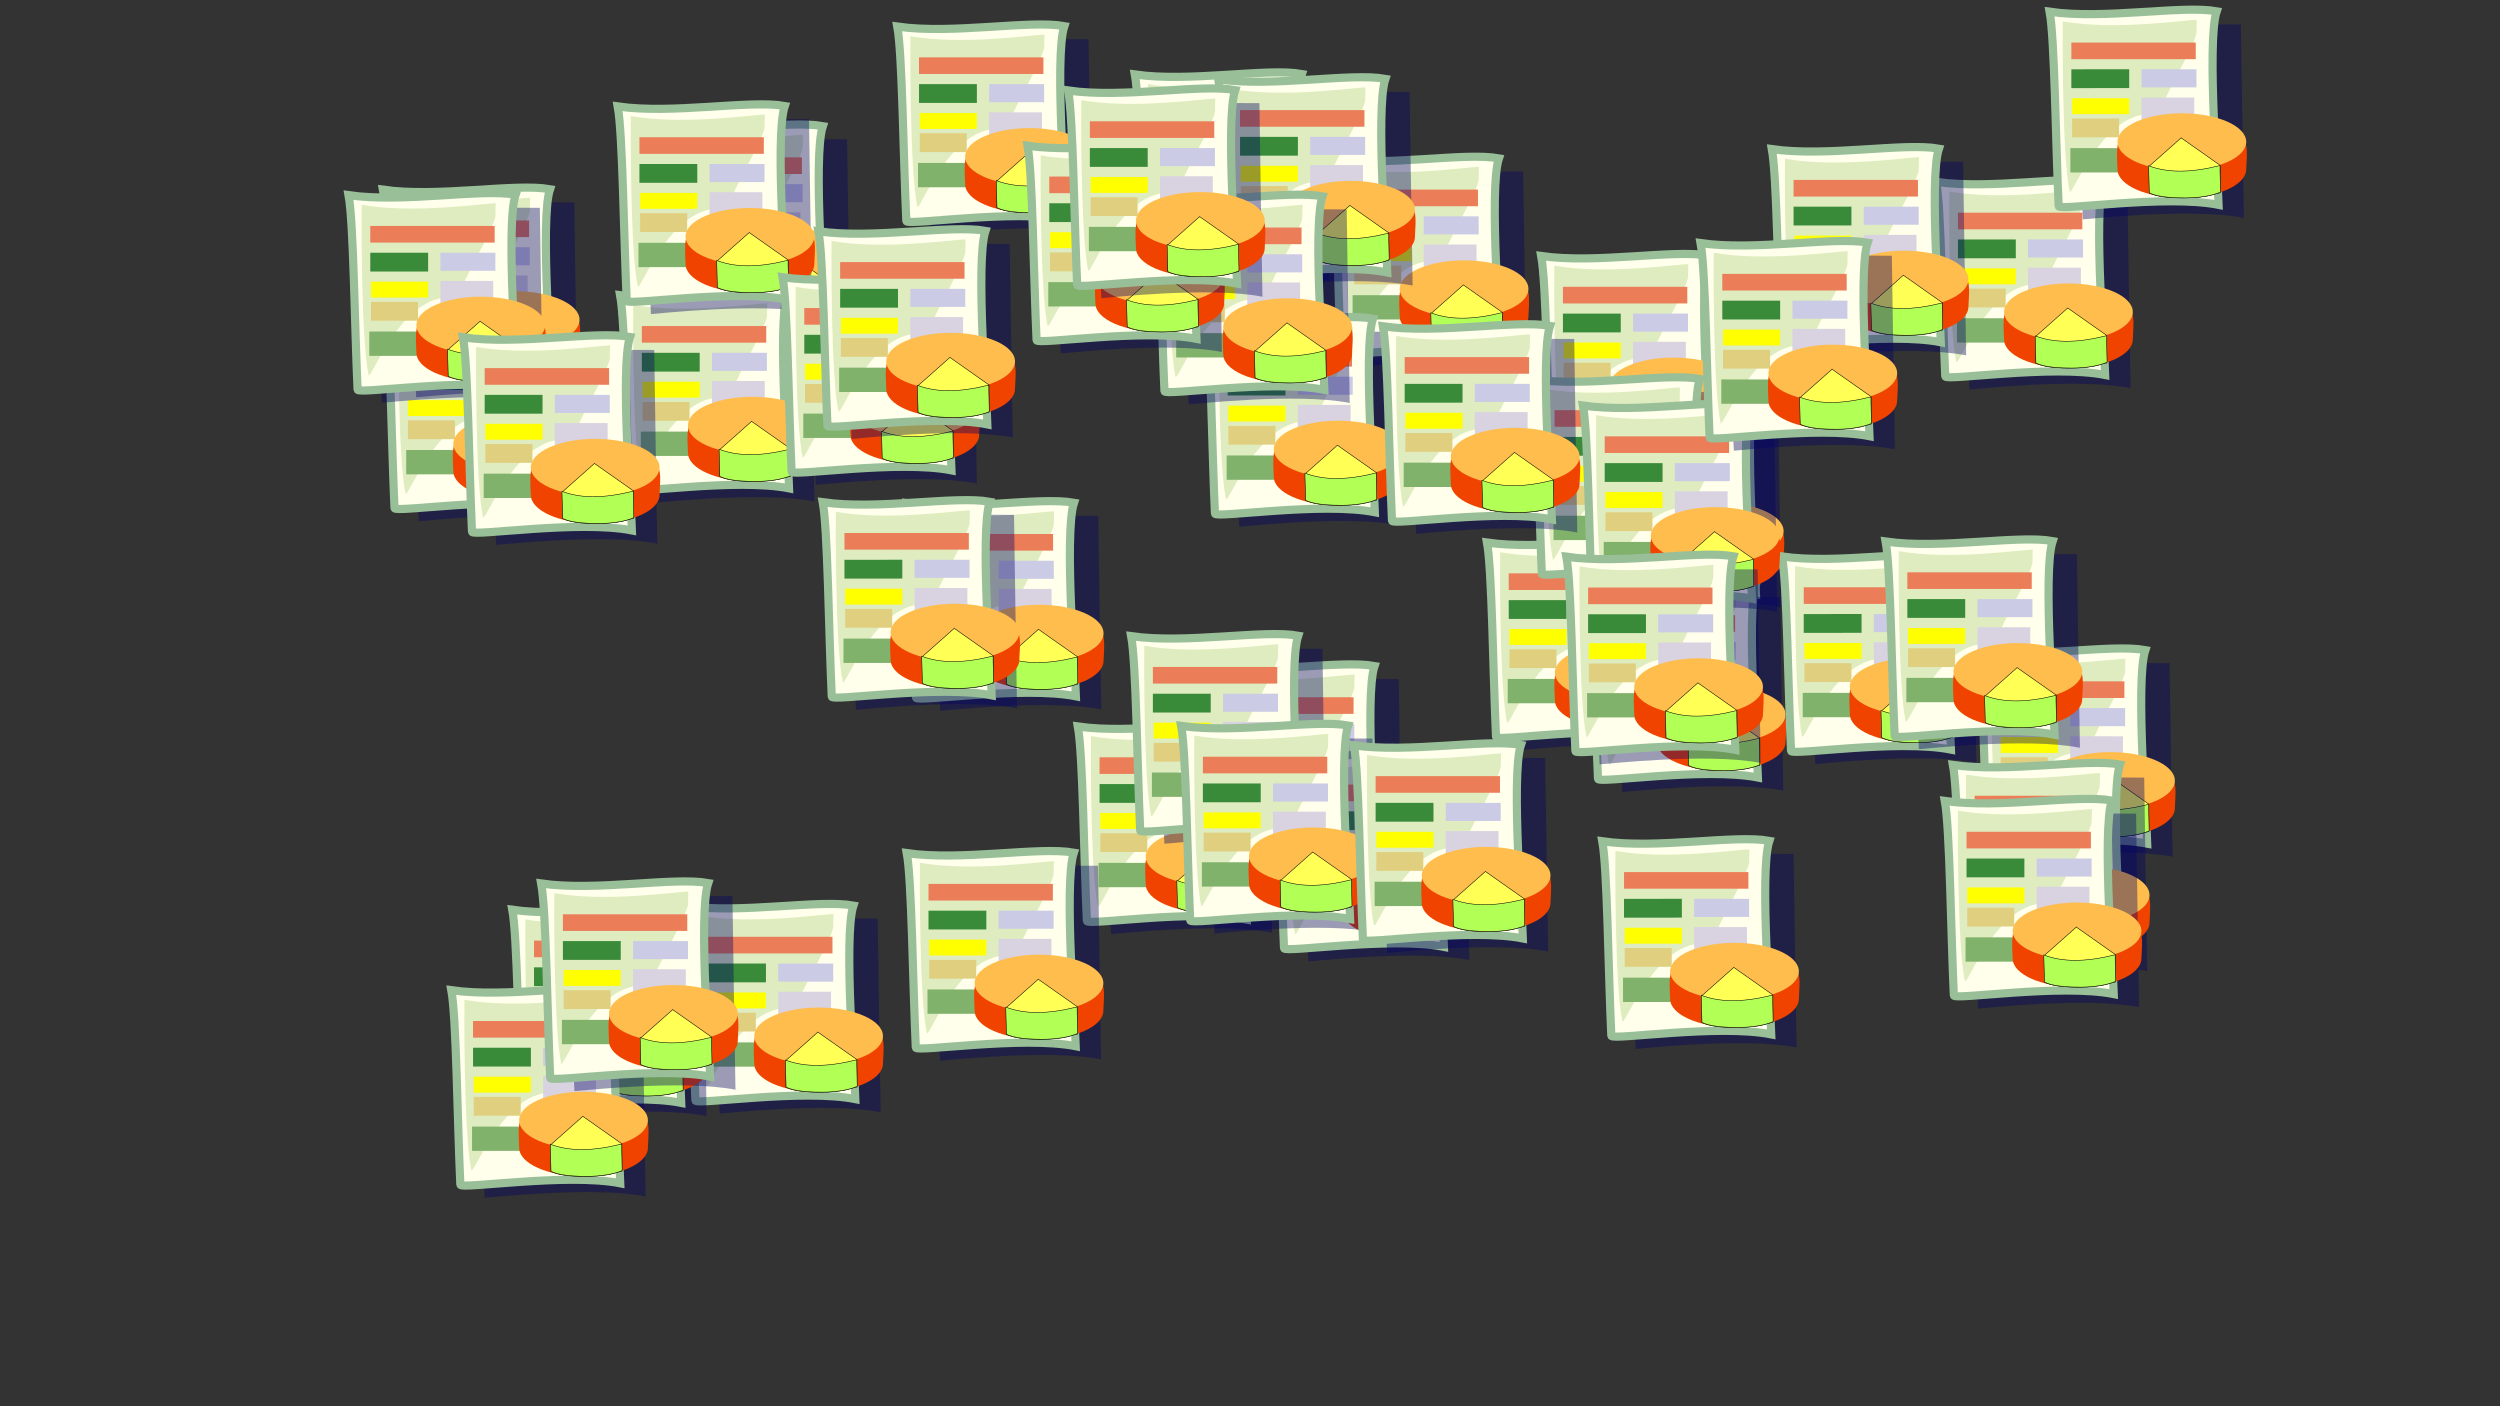 <?xml version="1.0" encoding="UTF-8" standalone="no"?>
<!-- Created with Inkscape (http://www.inkscape.org/) -->

<svg
   xmlns:dc="http://purl.org/dc/elements/1.1/"
   xmlns:cc="http://creativecommons.org/ns#"
   xmlns:rdf="http://www.w3.org/1999/02/22-rdf-syntax-ns#"
   xmlns:svg="http://www.w3.org/2000/svg"
   xmlns="http://www.w3.org/2000/svg"
   xmlns:xlink="http://www.w3.org/1999/xlink"
   xmlns:sodipodi="http://sodipodi.sourceforge.net/DTD/sodipodi-0.dtd"
   xmlns:inkscape="http://www.inkscape.org/namespaces/inkscape"
   width="1600"
   height="900"
   id="svg2"
   version="1.1"
   inkscape:version="0.48.5 r10040"
   sodipodi:docname="025.svg">
  <rect width="100%" height="100%" fill="#333333" stroke="none"/>
  <defs
     id="defs4" />
  <sodipodi:namedview
     id="base"
     pagecolor="#ffffff"
     bordercolor="#666666"
     borderopacity="1.0"
     inkscape:pageopacity="0.0"
     inkscape:pageshadow="2"
     inkscape:zoom="0.35"
     inkscape:cx="438.61627"
     inkscape:cy="173.91777"
     inkscape:document-units="px"
     inkscape:current-layer="layer1"
     showgrid="false"
     width="1600px"
     inkscape:window-width="1366"
     inkscape:window-height="721"
     inkscape:window-x="0"
     inkscape:window-y="1"
     inkscape:window-maximized="1" />
  <g
     inkscape:label="Layer 1"
     inkscape:groupmode="layer"
     id="layer1"
     transform="translate(0,-152.362)">
    <use
       x="0"
       y="0"
       xlink:href="#g3450"
       id="use4460"
       transform="translate(-99.296,-245.603)"
       width="1600"
       height="900" />
    <use
       x="0"
       y="0"
       xlink:href="#g3450"
       id="use4462"
       transform="translate(-371.227,-25.188)"
       width="1600"
       height="900" />
    <use
       x="0"
       y="0"
       inkscape:tiled-clone-of="#g3450"
       xlink:href="#g3450"
       id="use4669"
       transform="translate(73.788,191.188)"
       width="1600"
       height="900" />
    <g
       id="g3450"
       transform="matrix(0.329,0,0,0.329,999.395,423.7)"
       inkscape:tile-cx="345.71428"
       inkscape:tile-cy="251.85902"
       inkscape:tile-w="126.14562"
       inkscape:tile-h="134.12118"
       inkscape:tile-x0="283.94774"
       inkscape:tile-y0="186.10471">
      <path
         d="m -80.329,634.583 -19.5,-380.31 326.88,1.021 c -0.02,20.061 5.69,359.95 5.89,376.59 -103.06,-20.5 -303.92,2.56 -313.27,2.7 z"
         id="path623"
         inkscape:connector-curvature="0"
         style="fill:#040565;fill-opacity:0.398;fill-rule:evenodd" />
      <path
         d="m -127.467,609.043 c -5.846,-126.11 -7.764,-324.9 -17.538,-378.34 106.34,15.401 257.76,-13.086 324.92,-0.943 -20.03,58.673 3.73,359.95 3.93,376.58 -103.07,-20.49 -310.88,12.04 -311.31,2.7 z"
         id="path583"
         inkscape:connector-curvature="0"
         style="fill:#ffffeb;fill-rule:evenodd;stroke:#99bf99;stroke-width:15.892" />
      <path
         d="m -105.861,581.553 c -15.266,-68.12 -14.048,-323.15 -13.579,-332.15 100.66,18.276 242.64,-3.342 260.57,-2.983 l -0.51,24.588 c -0.01,20.06 -73.65,143.7 -73.45,160.34 -103.07,-20.5 -163.69,150.06 -173.03,150.2 z"
         id="path622"
         inkscape:connector-curvature="0"
         style="fill:#b2d385;fill-opacity:0.433;fill-rule:evenodd" />
      <path
         d="m -102.775,342.643 v 36.57 H 9.765 v -36.57 H -102.775 z"
         id="path627"
         inkscape:connector-curvature="0"
         style="fill:#3a8b39;fill-rule:evenodd" />
      <path
         d="m -101.368,398.913 v 30.95 H 9.762 v -30.95 H -101.368 z"
         id="path633"
         inkscape:connector-curvature="0"
         style="fill:#ffff00;fill-rule:evenodd" />
      <path
         d="m -101.368,438.303 v 36.57 h 91.439 v -36.57 H -101.368 z"
         id="path626"
         inkscape:connector-curvature="0"
         style="fill:#e1cf80;fill-rule:evenodd" />
      <path
         d="m 33.681,342.643 v 35.17 H 140.591 v -35.17 H 33.681 z"
         id="path628"
         inkscape:connector-curvature="0"
         style="fill:#cbcbe5;fill-rule:evenodd" />
      <path
         d="m 33.681,397.503 v 66.12 H 136.371 v -66.12 H 33.681 z"
         id="path625"
         inkscape:connector-curvature="0"
         style="fill:#d8d2e1;fill-rule:evenodd" />
      <path
         d="m -102.775,290.59 v 32.353 h 241.97 v -32.353 h -241.97 z"
         id="path632"
         inkscape:connector-curvature="0"
         style="fill:#eb7e58;fill-rule:evenodd" />
      <path
         d="m 134.841,543.283 v -47.31 h -239.53 l -0.004,47.31 h 239.53 z"
         id="path636"
         inkscape:connector-curvature="0"
         style="fill:#80b26b;fill-rule:evenodd" />
      <path
         d="m 237.371,537.243 c 0,30.69 -56.05,55.57 -125.2,55.57 -69.15,0 -125.2,-24.88 -125.2,-55.57 -4.22,-84.15 -0.22,-64.01 125.2,-55.57 131.04,-16.88 129.42,-18.73 125.2,55.57 z"
         id="path630"
         inkscape:connector-curvature="0"
         style="fill:#f14300;fill-rule:evenodd" />
      <path
         d="m 237.371,483.783 c 0,30.69 -56.05,55.57 -125.2,55.57 -69.15,0 -125.2,-24.88 -125.2,-55.57 0,-30.69 56.05,-55.56 125.2,-55.56 69.15,0 125.2,24.87 125.2,55.56 z"
         id="path631"
         inkscape:connector-curvature="0"
         style="fill:#ffbd4d;fill-rule:evenodd" />
      <path
         d="m 110.761,476.053 75.97,53.45 v 53.46 c -12.66,1.41 -19.71,9.8 -73.15,9.85 -43.69,0.03 -56.27,-5.63 -64.71,-9.85 v -52.05 l 61.89,-54.86 z"
         id="path635"
         inkscape:connector-curvature="0"
         style="fill:#ffff56;fill-rule:evenodd;stroke:#000000" />
      <path
         d="m 47.471,530.243 c 34.63,13.28 78.57,14.82 138.96,-0.36 -0.34,12.72 0.94,35.49 0.9,51.55 -16,7.25 -42.06,11.35 -68.78,11.38 -43.68,0.03 -61.24,-5.63 -69.68,-9.85 l -1.4,-52.72 z"
         id="path637"
         inkscape:connector-curvature="0"
         style="fill:#b2ff56;fill-rule:evenodd;stroke:#000000" />
    </g>
    <use
       x="0"
       y="0"
       inkscape:tiled-clone-of="#g3450"
       xlink:href="#g3450"
       transform="translate(-179.893,-142.996)"
       id="use4671"
       width="1600"
       height="900" />
    <use
       x="0"
       y="0"
       inkscape:tiled-clone-of="#g3450"
       xlink:href="#g3450"
       transform="translate(-261.861,117.717)"
       id="use4673"
       width="1600"
       height="900" />
    <use
       x="0"
       y="0"
       inkscape:tiled-clone-of="#g3450"
       xlink:href="#g3450"
       transform="translate(-225.383,-299.576)"
       id="use4675"
       width="1600"
       height="900" />
    <use
       x="0"
       y="0"
       inkscape:tiled-clone-of="#g3450"
       xlink:href="#g3450"
       transform="translate(-377.41,-330.233)"
       id="use4677"
       width="1600"
       height="900" />
    <use
       x="0"
       y="0"
       inkscape:tiled-clone-of="#g3450"
       xlink:href="#g3450"
       transform="translate(314.421,69.115)"
       id="use4679"
       width="1600"
       height="900" />
    <use
       x="0"
       y="0"
       inkscape:tiled-clone-of="#g3450"
       xlink:href="#g3450"
       transform="translate(-178.9,79.299)"
       id="use4689"
       width="1600"
       height="900" />
    <use
       x="0"
       y="0"
       inkscape:tiled-clone-of="#g3450"
       xlink:href="#g3450"
       transform="translate(64.016,-90.564)"
       id="use4691"
       width="1600"
       height="900" />
    <use
       x="0"
       y="0"
       inkscape:tiled-clone-of="#g3450"
       xlink:href="#g3450"
       transform="translate(298.191,142.329)"
       id="use4693"
       width="1600"
       height="900" />
    <use
       x="0"
       y="0"
       inkscape:tiled-clone-of="#g3450"
       xlink:href="#g3450"
       transform="translate(34.685,-183.381)"
       id="use4695"
       width="1600"
       height="900" />
    <use
       x="0"
       y="0"
       inkscape:tiled-clone-of="#g3450"
       xlink:href="#g3450"
       transform="translate(29.316,-104.448)"
       id="use4697"
       width="1600"
       height="900" />
    <use
       x="0"
       y="0"
       inkscape:tiled-clone-of="#g3450"
       xlink:href="#g3450"
       transform="translate(-512.397,232.605)"
       id="use4709"
       width="1600"
       height="900" />
    <use
       x="0"
       y="0"
       inkscape:tiled-clone-of="#g3450"
       xlink:href="#g3450"
       transform="translate(287.502,-230.823)"
       id="use4711"
       width="1600"
       height="900" />
    <use
       x="0"
       y="0"
       inkscape:tiled-clone-of="#g3450"
       xlink:href="#g3450"
       transform="translate(-623.804,235.024)"
       id="use4713"
       width="1600"
       height="900" />
    <use
       x="0"
       y="0"
       inkscape:tiled-clone-of="#g3450"
       xlink:href="#g3450"
       transform="translate(-531.964,-266.222)"
       id="use4715"
       width="1600"
       height="900" />
    <use
       x="0"
       y="0"
       inkscape:tiled-clone-of="#g3450"
       xlink:href="#g3450"
       transform="translate(65.258,26.799)"
       id="use4717"
       width="1600"
       height="900" />
    <use
       x="0"
       y="0"
       inkscape:tiled-clone-of="#g3450"
       xlink:href="#g3450"
       transform="translate(-135.683,135.185)"
       id="use4729"
       width="1600"
       height="900" />
    <use
       x="0"
       y="0"
       inkscape:tiled-clone-of="#g3450"
       xlink:href="#g3450"
       transform="translate(188.802,8.915)"
       id="use4731"
       width="1600"
       height="900" />
    <use
       x="0"
       y="0"
       inkscape:tiled-clone-of="#g3450"
       xlink:href="#g3450"
       transform="translate(61.435,-87.678)"
       id="use4733"
       width="1600"
       height="900" />
    <use
       x="0"
       y="0"
       inkscape:tiled-clone-of="#g3450"
       xlink:href="#g3450"
       transform="translate(-554.806,-158.277)"
       id="use4735"
       width="1600"
       height="900" />
    <use
       x="0"
       y="0"
       inkscape:tiled-clone-of="#g3450"
       xlink:href="#g3450"
       transform="translate(182.303,-251.794)"
       id="use4737"
       width="1600"
       height="900" />
    <use
       x="0"
       y="0"
       inkscape:tiled-clone-of="#g3450"
       xlink:href="#g3450"
       transform="translate(-704.976,-146.507)"
       id="use4741"
       width="1600"
       height="900" />
    <use
       x="0"
       y="0"
       inkscape:tiled-clone-of="#g3450"
       xlink:href="#g3450"
       transform="translate(-227.738,59.905)"
       id="use4749"
       width="1600"
       height="900" />
    <use
       x="0"
       y="0"
       inkscape:tiled-clone-of="#g3450"
       xlink:href="#g3450"
       transform="translate(-195.737,117.351)"
       id="use4751"
       width="1600"
       height="900" />
    <use
       x="0"
       y="0"
       inkscape:tiled-clone-of="#g3450"
       xlink:href="#g3450"
       transform="translate(-556.345,-279.112)"
       id="use4753"
       width="1600"
       height="900" />
    <use
       x="0"
       y="0"
       inkscape:tiled-clone-of="#g3450"
       xlink:href="#g3450"
       transform="translate(293.001,165.388)"
       id="use4755"
       width="1600"
       height="900" />
    <use
       x="0"
       y="0"
       inkscape:tiled-clone-of="#g3450"
       xlink:href="#g3450"
       transform="translate(-450.843,-169.788)"
       id="use4757"
       width="1600"
       height="900" />
    <use
       x="0"
       y="0"
       inkscape:tiled-clone-of="#g3450"
       xlink:href="#g3450"
       transform="translate(-85.184,129.785)"
       id="use4769"
       width="1600"
       height="900" />
    <use
       x="0"
       y="0"
       inkscape:tiled-clone-of="#g3450"
       xlink:href="#g3450"
       transform="translate(-662.835,286.493)"
       id="use4771"
       width="1600"
       height="900" />
    <use
       x="0"
       y="0"
       inkscape:tiled-clone-of="#g3450"
       xlink:href="#g3450"
       transform="translate(-171.95,-296.472)"
       id="use4773"
       width="1600"
       height="900" />
    <use
       x="0"
       y="0"
       inkscape:tiled-clone-of="#g3450"
       xlink:href="#g3450"
       transform="translate(255.117,-0.659)"
       id="use4775"
       width="1600"
       height="900" />
    <use
       x="0"
       y="0"
       inkscape:tiled-clone-of="#g3450"
       xlink:href="#g3450"
       transform="translate(-425.13,-25.815)"
       id="use4777"
       width="1600"
       height="900" />
    <use
       x="0"
       y="0"
       inkscape:tiled-clone-of="#g3450"
       xlink:href="#g3450"
       transform="translate(360.084,-339.716)"
       id="use4789"
       width="1600"
       height="900" />
    <use
       x="0"
       y="0"
       inkscape:tiled-clone-of="#g3450"
       xlink:href="#g3450"
       transform="translate(-427.891,-199.205)"
       id="use4791"
       width="1600"
       height="900" />
    <use
       x="0"
       y="0"
       inkscape:tiled-clone-of="#g3450"
       xlink:href="#g3450"
       transform="translate(-706.589,-225.839)"
       id="use4793"
       width="1600"
       height="900" />
    <use
       x="0"
       y="0"
       inkscape:tiled-clone-of="#g3450"
       xlink:href="#g3450"
       transform="translate(-605.33,218.207)"
       id="use4795"
       width="1600"
       height="900" />
    <use
       x="0"
       y="0"
       inkscape:tiled-clone-of="#g3450"
       xlink:href="#g3450"
       transform="translate(-212.206,-221.317)"
       id="use4797"
       width="1600"
       height="900" />
    <use
       x="0"
       y="0"
       inkscape:tiled-clone-of="#g3450"
       xlink:href="#g3450"
       transform="translate(-294.045,-253.961)"
       id="use4799"
       width="1600"
       height="900" />
    <use
       x="0"
       y="0"
       inkscape:tiled-clone-of="#g3450"
       xlink:href="#g3450"
       transform="translate(136.687,-191.657)"
       id="use4809"
       width="1600"
       height="900" />
    <use
       x="0"
       y="0"
       inkscape:tiled-clone-of="#g3450"
       xlink:href="#g3450"
       transform="translate(-728.604,-222.334)"
       id="use4811"
       width="1600"
       height="900" />
    <use
       x="0"
       y="0"
       inkscape:tiled-clone-of="#g3450"
       xlink:href="#g3450"
       transform="translate(-66.583,-138.401)"
       id="use4813"
       width="1600"
       height="900" />
    <use
       x="0"
       y="0"
       inkscape:tiled-clone-of="#g3450"
       xlink:href="#g3450"
       transform="translate(50.805,9.076)"
       id="use4815"
       width="1600"
       height="900" />
    <use
       x="0"
       y="0"
       inkscape:tiled-clone-of="#g3450"
       xlink:href="#g3450"
       transform="translate(-268.07,-289.312)"
       id="use4817"
       width="1600"
       height="900" />
    <use
       x="0"
       y="0"
       inkscape:tiled-clone-of="#g3450"
       xlink:href="#g3450"
       transform="translate(-655.382,-131.345)"
       id="use4827"
       width="1600"
       height="900" />
    <use
       x="0"
       y="0"
       inkscape:tiled-clone-of="#g3450"
       xlink:href="#g3450"
       transform="translate(-371.345,198.757)"
       id="use4779"
       width="1600"
       height="900" />
  </g>
</svg>
